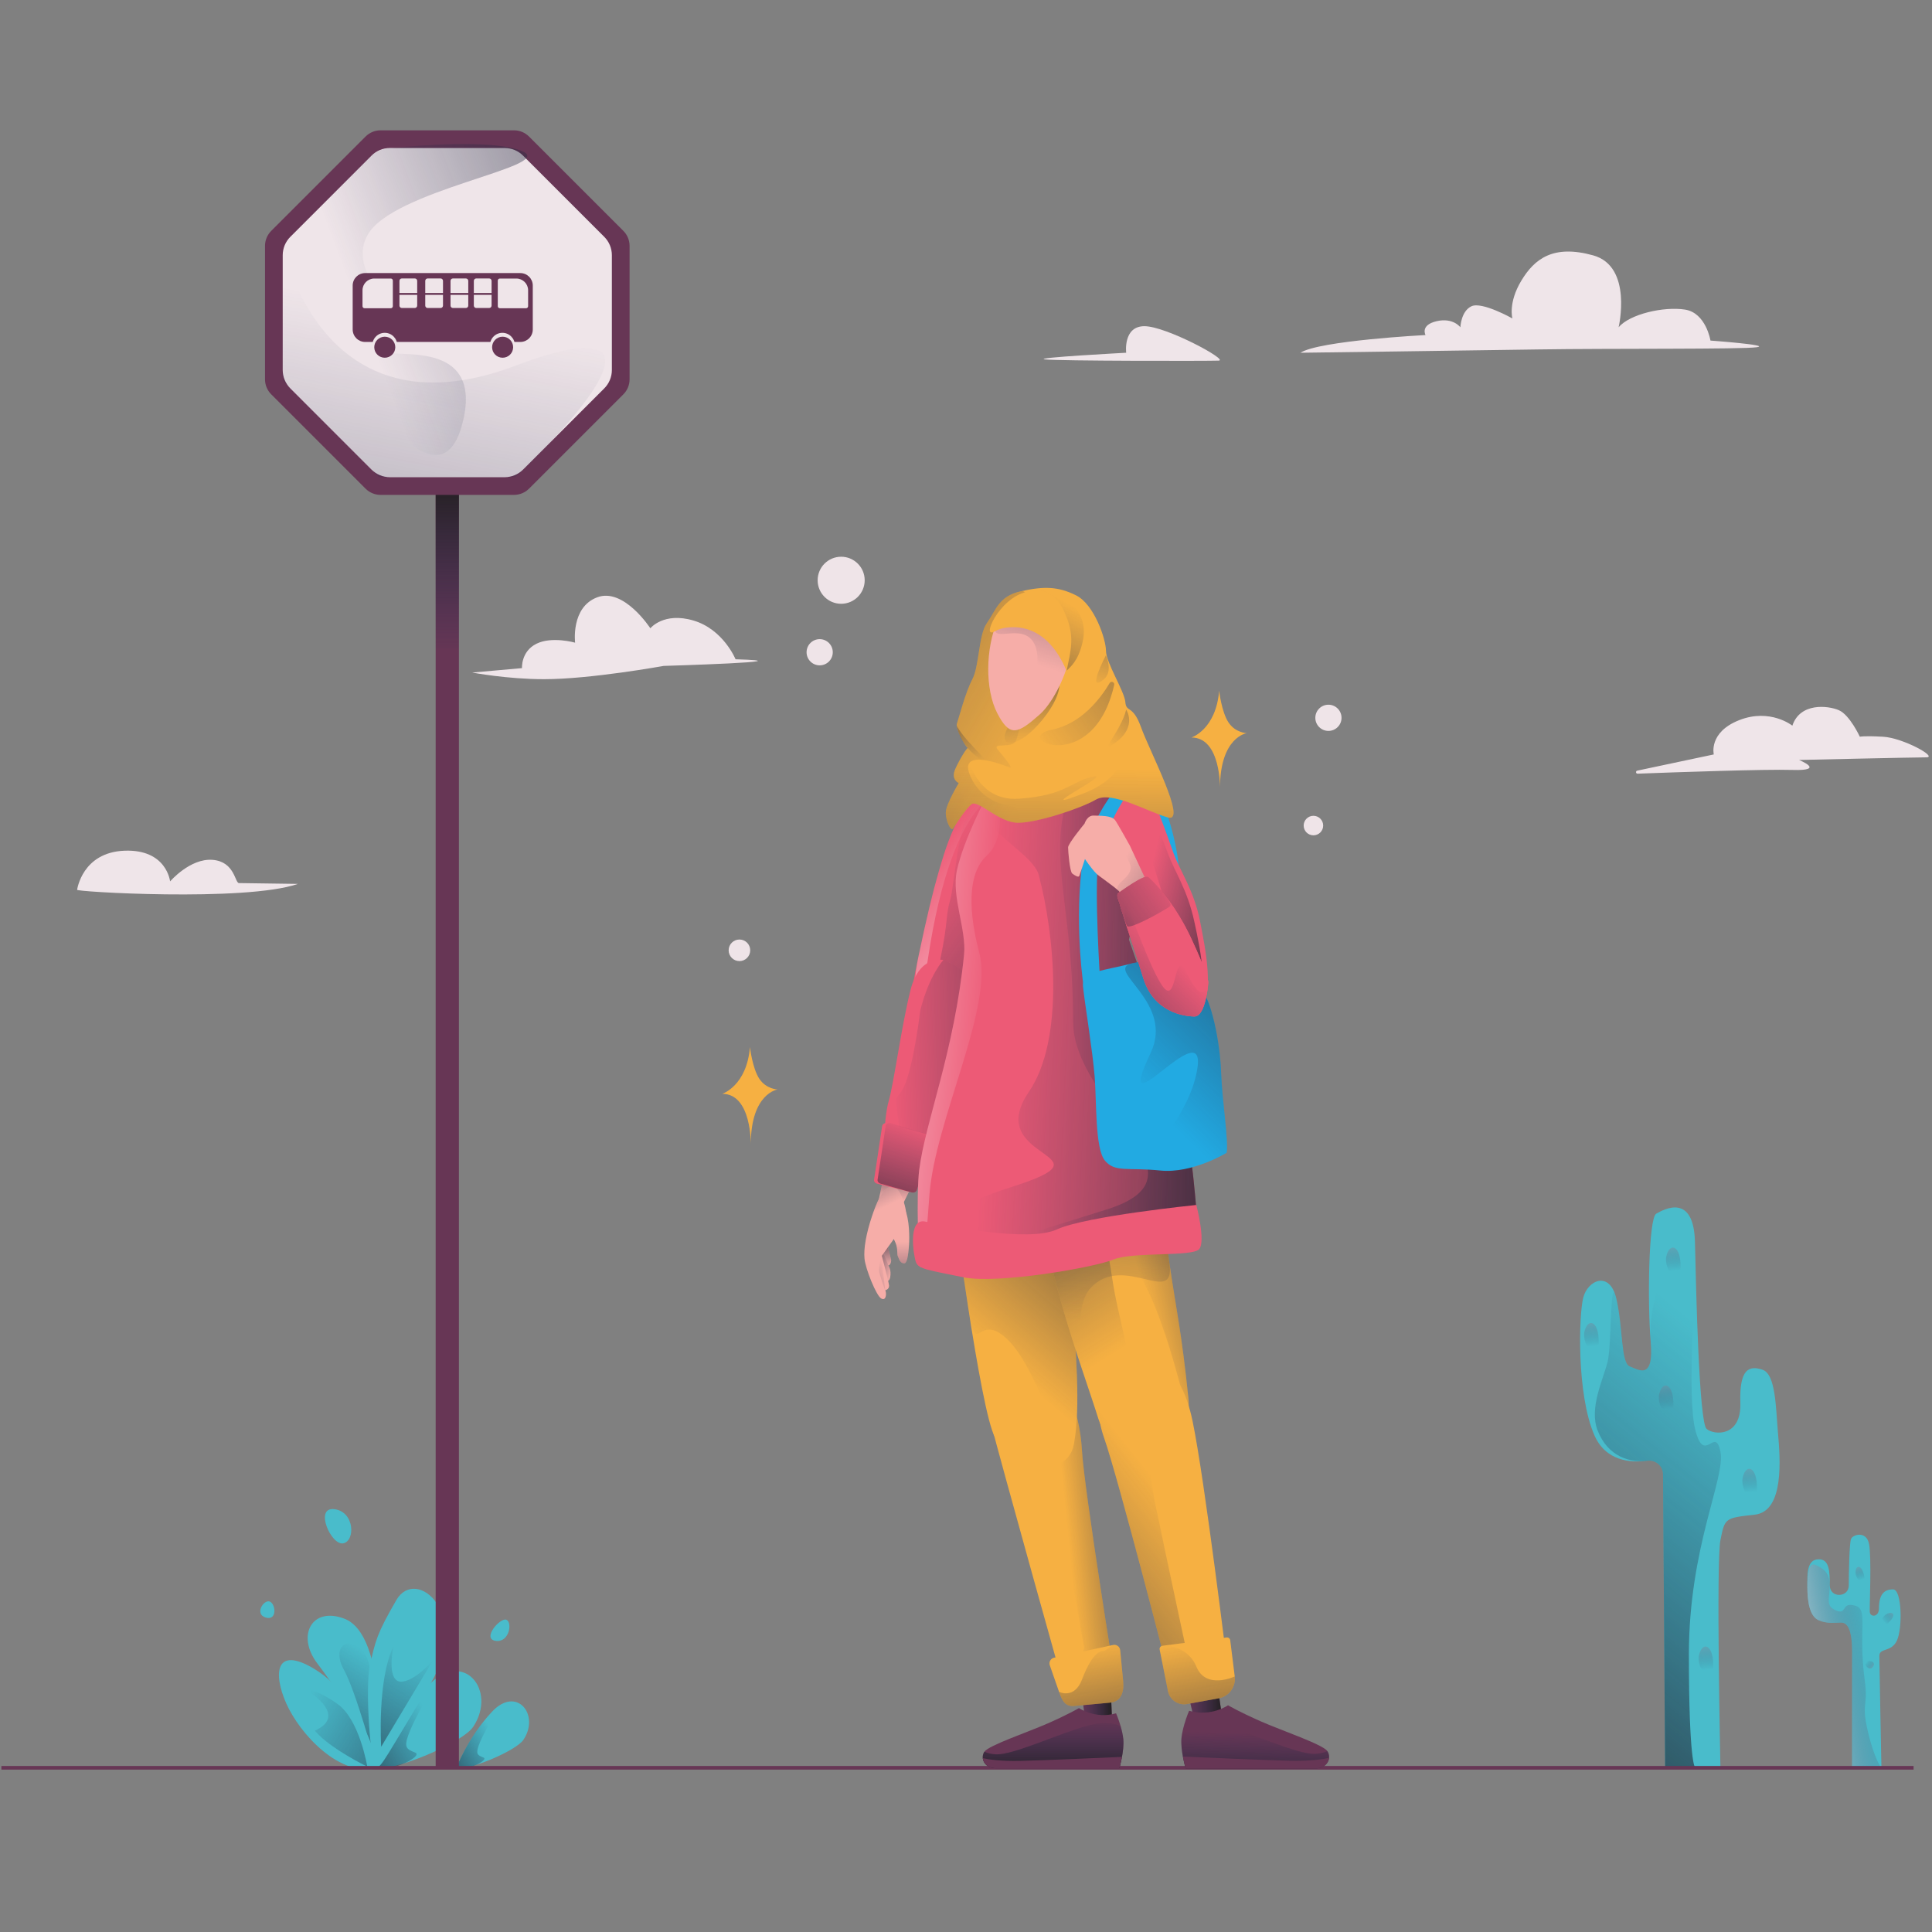 <?xml version="1.0" encoding="iso-8859-1"?>
<!-- Generator: Adobe Illustrator 25.2.1, SVG Export Plug-In . SVG Version: 6.00 Build 0)  -->
<svg version="1.1" xmlns="http://www.w3.org/2000/svg" xmlns:xlink="http://www.w3.org/1999/xlink" x="0px" y="0px"
	 viewBox="0 0 600 600" enable-background="new 0 0 600 600" xml:space="preserve">
<rect x="0" y="0" width="600" height="600" fill="#808080" stroke="none"/>
<g id="Background_x5F_SIMPLE">
	<path fill="#EFE5E9" d="M556.632,225.363c0,0-6.873-5.499-16.496-1.718
		s-7.904,10.653-7.904,10.653l-23.769,5.033c-0.568,0.12-0.472,0.961,0.109,0.939
		c11.966-0.449,39.777-1.428,48.06-1.161c10.654,0.344,2.062-3.093,2.062-3.093
		s35.741-0.816,39.521-0.816s-7.217-6.057-13.403-6.401
		c-6.186-0.344-7.217,0-7.217,0s-3.136-6.787-6.53-8.248
		C567.672,219.091,559.037,218.146,556.632,225.363z"/>
	<path fill="#EFE5E9" d="M531.201,105.768c0,0-1.375-8.592-7.904-9.623
		c-6.53-1.031-17.183,1.375-20.62,5.499c0,0,4.468-18.901-7.904-22.338
		c-12.372-3.437-18.214,1.031-22.338,7.904s-2.749,11.684-2.749,11.684
		s-9.451-5.327-12.715-3.78c-3.265,1.546-3.437,6.53-3.437,6.53
		s-2.234-3.093-7.389-1.89c-5.155,1.203-3.437,4.296-3.437,4.296
		s-32.991,1.718-38.834,5.499c0,0,52.065-0.687,74.059-1.031s63.234,0,67.701-0.687
		C550.102,107.143,531.201,105.768,531.201,105.768z"/>
	<path fill="#EFE5E9" d="M378.486,111.997c3.222-0.129-16.367-10.696-23.068-10.696
		c-6.701,0-5.67,8.248-5.67,8.248s-29.254,1.546-25.259,2.062
		C328.484,112.126,375.264,112.126,378.486,111.997z"/>
	<path fill="#EFE5E9" d="M228.435,204.743c0,0-3.78-9.279-13.059-12.028
		s-13.403,2.406-13.403,2.406s-8.248-12.715-16.496-9.623
		c-8.248,3.093-6.873,14.09-6.873,14.09s-7.217-2.062-12.028,0.344
		c-4.811,2.406-4.468,7.561-4.468,7.561l-15.465,1.375
		c0,0,10.868,2.062,22.338,2.062c14.434,0,37.115-4.124,37.115-4.124
		S252.492,205.43,228.435,204.743z"/>
	<path fill="#EFE5E9" d="M92.517,274.506c0,0-17.011-0.258-18.3-0.258
		s-1.289-6.701-8.248-7.217c-6.959-0.516-13.145,6.701-13.145,6.701
		s-1.031-10.052-14.176-9.537c-13.145,0.515-14.692,12.114-14.692,12.114
		C22.289,276.898,76.179,280.162,92.517,274.506z"/>
</g>
<g id="Layer_x5F_cactus">
	
		<linearGradient id="SVGID_1_" gradientUnits="userSpaceOnUse" x1="578.46" y1="464.472" x2="591.174" y2="452.229" gradientTransform="matrix(0.628 -0.778 0.778 0.628 -177.485 610.16)">
		<stop  offset="0" style="stop-color:#222E51;stop-opacity:0"/>
		<stop  offset="1" style="stop-color:#FFFFFF"/>
	</linearGradient>
	<path fill="url(#SVGID_1_)" d="M544.848,447.134c-1.046,4.298,4.299,10.423,4.399,3.547
		S545.894,442.835,544.848,447.134z"/>
	<g>
		<path fill="#49BCCB" d="M517.111,548.92l-0.649-91.083
			c-0.018-2.595-2.325-4.532-4.897-4.19c-5.117,0.682-12.913,0.177-16.448-7.997
			c-5.499-12.715-4.811-37.115-3.437-42.614c1.375-5.499,8.248-8.592,10.31,0.344
			c2.062,8.935,1.375,19.932,4.124,20.963s7.561,4.468,6.53-7.561
			c-1.031-12.028-0.687-38.49,1.718-39.865
			c2.406-1.375,11.685-6.53,12.028,8.935c0.344,15.465,1.289,55.931,3.608,57.907
			s10.825,2.577,10.482-8.076c-0.344-10.654,2.749-11.684,6.873-10.31
			c4.124,1.375,4.124,11.684,4.811,19.589c0.687,7.904,2.062,24.4-7.217,25.431
			c-9.279,1.031-9.279,1.031-10.654,7.904c-1.375,6.873,0,70.536,0,70.536
			L517.111,548.92z"/>
		
			<linearGradient id="SVGID_2_" gradientUnits="userSpaceOnUse" x1="550.233" y1="430.225" x2="439.287" y2="566.695">
			<stop  offset="0" style="stop-color:#222E51;stop-opacity:0"/>
			<stop  offset="1" style="stop-color:#231F20"/>
		</linearGradient>
		<path fill="url(#SVGID_2_)" d="M517.111,548.92l-0.649-91.083
			c-0.018-2.595-2.325-4.532-4.897-4.19c-5.117,0.682-12.189-1.115-15.417-9.415
			c-2.706-6.959,1.718-15.765,3.093-21.264c1.375-5.499,0.687-28.524,2.749-19.589
			c2.062,8.935,1.375,19.932,4.124,20.963s7.561,4.468,6.53-7.561
			c-1.031-12.028,5.155-26.118,7.561-27.493c2.406-1.375,5.842-18.901,6.186-3.437
			c0.344,15.465-2.663,47.941,0.172,58.508c2.835,10.568,6.057-1.675,7.732,6.444
			c1.675,8.119-9.794,29.512-9.794,63.019s1.89,35.01,1.89,35.01L517.111,548.92
			z"/>
		
			<linearGradient id="SVGID_3_" gradientUnits="userSpaceOnUse" x1="567.166" y1="468.944" x2="579.88" y2="456.701" gradientTransform="matrix(0.628 -0.778 0.778 0.628 -177.485 610.16)">
			<stop  offset="0" style="stop-color:#222E51;stop-opacity:0"/>
			<stop  offset="1" style="stop-color:#FFFFFF"/>
		</linearGradient>
		<path fill="url(#SVGID_3_)" d="M541.24,458.732c-1.046,4.298,4.299,10.423,4.399,3.547
			S542.286,454.434,541.24,458.732z"/>
		
			<linearGradient id="SVGID_4_" gradientUnits="userSpaceOnUse" x1="571.565" y1="402.267" x2="584.279" y2="390.024" gradientTransform="matrix(0.628 -0.778 0.778 0.628 -177.485 610.16)">
			<stop  offset="0" style="stop-color:#222E51;stop-opacity:0"/>
			<stop  offset="1" style="stop-color:#FFFFFF"/>
		</linearGradient>
		<path fill="url(#SVGID_4_)" d="M492.096,413.455c-1.046,4.298,4.299,10.423,4.399,3.547
			S493.142,409.157,492.096,413.455z"/>
		
			<linearGradient id="SVGID_5_" gradientUnits="userSpaceOnUse" x1="571.011" y1="432.513" x2="583.725" y2="420.27" gradientTransform="matrix(0.628 -0.778 0.778 0.628 -177.485 610.16)">
			<stop  offset="0" style="stop-color:#222E51;stop-opacity:0"/>
			<stop  offset="1" style="stop-color:#FFFFFF"/>
		</linearGradient>
		<path fill="url(#SVGID_5_)" d="M515.293,432.872c-1.046,4.298,4.299,10.423,4.399,3.547
			C519.792,429.543,516.339,428.573,515.293,432.872z"/>
		
			<linearGradient id="SVGID_6_" gradientUnits="userSpaceOnUse" x1="605.755" y1="407.362" x2="618.469" y2="395.119" gradientTransform="matrix(0.628 -0.778 0.778 0.628 -177.485 610.16)">
			<stop  offset="0" style="stop-color:#222E51;stop-opacity:0"/>
			<stop  offset="1" style="stop-color:#FFFFFF"/>
		</linearGradient>
		<path fill="url(#SVGID_6_)" d="M517.523,390.038c-1.046,4.298,4.299,10.423,4.399,3.547
			S518.569,385.74,517.523,390.038z"/>
		
			<linearGradient id="SVGID_7_" gradientUnits="userSpaceOnUse" x1="515.675" y1="493.019" x2="528.389" y2="480.776" gradientTransform="matrix(0.628 -0.778 0.778 0.628 -177.485 610.16)">
			<stop  offset="0" style="stop-color:#222E51;stop-opacity:0"/>
			<stop  offset="1" style="stop-color:#FFFFFF"/>
		</linearGradient>
		<path fill="url(#SVGID_7_)" d="M527.661,513.928c-1.046,4.298,4.299,10.423,4.399,3.547
			C532.16,510.599,528.707,509.63,527.661,513.928z"/>
	</g>
	<g>
		<path fill="#49BCCB" d="M575.189,548.92c0,0,0-28.696,0-35.913
			c0-7.217-1.547-9.107-3.437-9.107s-4.145,0.451-6.916-0.709
			c-2.794-1.17-3.544-5.67-3.544-10.374c0-3.967-0.227-8.435,3.415-8.57
			c3.48-0.129,3.544,3.931,3.544,8.055s5.907,3.866,5.907,0.086
			s0.172-13.059,0.687-14.434c0.516-1.375,4.725-2.663,5.585,1.461
			c0.859,4.124,0.129,19.567,0.258,21.221c0.129,1.654,2.835,1.655,2.835-1.117
			c0-4.382,1.611-5.928,4.382-5.928s2.964,12.05,1.224,15.851
			c-1.74,3.802-5.477,2.191-5.477,4.833c0,2.642,0.644,34.817,0.644,34.817
			L575.189,548.92z"/>
		
			<linearGradient id="SVGID_8_" gradientUnits="userSpaceOnUse" x1="585.689" y1="515.155" x2="552.849" y2="521.507">
			<stop  offset="0" style="stop-color:#222E51;stop-opacity:0"/>
			<stop  offset="1" style="stop-color:#FFFFFF"/>
		</linearGradient>
		<path fill="url(#SVGID_8_)" d="M575.189,548.92c0,0,0-28.696,0-35.913
			c0-7.217-1.547-9.107-3.437-9.107s-4.145,0.451-6.916-0.709
			c-2.794-1.17-3.544-5.67-3.544-10.374c0-3.967,0.451-7.732,2.513-6.83
			c2.062,0.902,4.446,2.191,4.446,6.315s-1.482,6.444,1.998,7.861
			c3.48,1.418,1.418-2.706,5.799-1.546c4.382,1.16,0.907,7.277,3.093,23.455
			c1.073,7.941-1.16,6.573,0.902,15.465c2.062,8.892,4.253,11.556,4.253,11.556
			L575.189,548.92z"/>
		
			<linearGradient id="SVGID_9_" gradientUnits="userSpaceOnUse" x1="585.022" y1="503.654" x2="591.981" y2="496.953">
			<stop  offset="0" style="stop-color:#222E51;stop-opacity:0"/>
			<stop  offset="1" style="stop-color:#FFFFFF"/>
		</linearGradient>
		<path fill="url(#SVGID_9_)" d="M586.036,501.194c-2.191,1.031-2.964,5.413,0,3.093
			C589,501.967,588.227,500.163,586.036,501.194z"/>
		
			<linearGradient id="SVGID_10_" gradientUnits="userSpaceOnUse" x1="560.404" y1="517.295" x2="567.363" y2="510.594" gradientTransform="matrix(0.467 -0.884 0.884 0.467 -141.07 744.497)">
			<stop  offset="0" style="stop-color:#222E51;stop-opacity:0"/>
			<stop  offset="1" style="stop-color:#FFFFFF"/>
		</linearGradient>
		<path fill="url(#SVGID_10_)" d="M576.256,488.199c-0.11,2.419,3.404,5.147,2.736,1.443
			C578.323,485.939,576.367,485.78,576.256,488.199z"/>
		
			<linearGradient id="SVGID_11_" gradientUnits="userSpaceOnUse" x1="579.674" y1="516.117" x2="584.587" y2="520.032">
			<stop  offset="0" style="stop-color:#222E51;stop-opacity:0"/>
			<stop  offset="1" style="stop-color:#FFFFFF"/>
		</linearGradient>
		<path fill="url(#SVGID_11_)" d="M581.526,517.818c1.289-1.482-0.387-2.191-1.869-2.062
			C578.175,515.885,580.237,519.3,581.526,517.818z"/>
	</g>
</g>
<g id="Layer_x5F_plants">
	<g id="leaf_5_1_">
		<path fill="#49BCCB" d="M141.704,549.078c0,0,3.555-9.479,11.138-17.537
			s14.93,0.948,9.716,8.768C160.262,543.754,145.258,550.026,141.704,549.078z"/>
		
			<linearGradient id="SVGID_12_" gradientUnits="userSpaceOnUse" x1="153.21" y1="537.847" x2="129.986" y2="552.599">
			<stop  offset="0" style="stop-color:#222E51;stop-opacity:0"/>
			<stop  offset="1" style="stop-color:#231F20"/>
		</linearGradient>
		<path fill="url(#SVGID_12_)" d="M141.704,549.078c0,0,3.555-9.479,11.138-17.537
			c5.109-5.429-2.17,4.959-4.177,10.546c-0.972,2.705-0.296,3.022,1.481,3.732
			S145.258,550.026,141.704,549.078z"/>
	</g>
	<g id="leaf_4_1_">
		<path fill="#49BCCB" d="M117.69,546.084c0,0,2.628-38.29-10.739-43.387
			c-10.138-3.866-14.949,5.284-8.42,13.875
			C108.874,530.182,117.69,546.084,117.69,546.084z"/>
		
			<linearGradient id="SVGID_13_" gradientUnits="userSpaceOnUse" x1="119.505" y1="516.298" x2="89.625" y2="565.532">
			<stop  offset="0" style="stop-color:#222E51;stop-opacity:0"/>
			<stop  offset="1" style="stop-color:#231F20"/>
		</linearGradient>
		<path fill="url(#SVGID_13_)" d="M116.659,547.889c0,0,1.031-29.555-3.866-34.968
			c-4.897-5.413-9.88-1.375-6.014,5.584
			C110.645,525.465,116.659,547.889,116.659,547.889z"/>
	</g>
	<g id="leaf_3_1_">
		<path fill="#49BCCB" d="M116.702,549.006c0,0,5.155-13.746,16.152-25.431
			c10.997-11.685,21.651,1.375,14.09,12.715
			C143.615,541.284,121.857,550.38,116.702,549.006z"/>
		
			<linearGradient id="SVGID_14_" gradientUnits="userSpaceOnUse" x1="133.388" y1="532.718" x2="99.709" y2="554.111">
			<stop  offset="0" style="stop-color:#222E51;stop-opacity:0"/>
			<stop  offset="1" style="stop-color:#231F20"/>
		</linearGradient>
		<path fill="url(#SVGID_14_)" d="M116.702,549.006c0,0,5.155-13.746,16.152-25.431
			c7.409-7.872-3.146,7.191-6.057,15.293c-1.409,3.923-0.43,4.382,2.148,5.413
			C131.523,545.311,121.857,550.38,116.702,549.006z"/>
	</g>
	<g id="leaf_2_1_">
		<path fill="#49BCCB" d="M114.941,516.787c1.718-7.217,1.976-9.236,8.162-19.889
			c6.186-10.654,23.713,4.468,10.31,26.462
			c-13.403,21.994-14.82,25.302-16.539,25.646
			C115.156,549.349,113.223,524.004,114.941,516.787z"/>
		
			<linearGradient id="SVGID_15_" gradientUnits="userSpaceOnUse" x1="129.861" y1="511.858" x2="104.342" y2="570.502" gradientTransform="matrix(0.991 0.135 -0.135 0.991 69.507 -12.593)">
			<stop  offset="0" style="stop-color:#222E51;stop-opacity:0"/>
			<stop  offset="1" style="stop-color:#231F20"/>
		</linearGradient>
		<path fill="url(#SVGID_15_)" d="M118.378,542.476c0,0-1.287-20.605,3.78-31.101
			c0,0-2.514,11.815,3.093,10.825c4.382-0.773,9.279-6.701,9.279-6.701
			L118.378,542.476z"/>
	</g>
	<g id="leaf_1_1_">
		<path fill="#49BCCB" d="M117.776,549.134c0,0-5.069-21.694-20.104-30.801
			c-12.227-7.406-12.887,1.418-8.763,10.696
			C93.033,538.309,105.404,552.227,117.776,549.134z"/>
		
			<linearGradient id="SVGID_16_" gradientUnits="userSpaceOnUse" x1="93.608" y1="530.75" x2="155.209" y2="562.969" gradientTransform="matrix(0.998 0.068 -0.068 0.998 36.343 -6.465)">
			<stop  offset="0" style="stop-color:#222E51;stop-opacity:0"/>
			<stop  offset="1" style="stop-color:#231F20"/>
		</linearGradient>
		<path fill="url(#SVGID_16_)" d="M114.06,548.657c0,0-2.363-14.628-9.265-19.49
			c-6.903-4.862-10.023-4.557-10.023-4.557s13.928,7.923,3,12.863
			C101.416,541.826,109.314,546.268,114.06,548.657z"/>
	</g>
	<path fill="#49BCCB" d="M106.607,479.294c-3.789,0.758-9.093-11.366-2.778-10.608
		C110.143,469.443,110.395,478.536,106.607,479.294z"/>
	<path fill="#49BCCB" d="M83.754,497.37c-1.89-0.687-4.811,3.952-1.203,4.983
		S85.644,498.058,83.754,497.37z"/>
	<path fill="#49BCCB" d="M157.297,503.041c-1.89-0.859-7.732,5.842-3.437,6.53
		C158.156,510.258,159.187,503.9,157.297,503.041z"/>
</g>
<g id="LAYER_x5F_GROUND">
	<g>
		<rect x="0.43" y="548.44" fill="#673655" width="593.847" height="1.131"/>
	</g>
</g>
<g id="Layer_x5F_sparkles">
	<path id="sparkle_2_1_" fill="#F6B042" d="M378.615,214.519c0,0,0.757,6.649,2.93,9.875
		s5.662,3.292,5.662,3.292s-8.327,1.154-8.327,17.086
		c0,0,0.295-15.732-8.857-15.732C370.024,229.039,377.628,226.566,378.615,214.519z"/>
	<path id="sparkle_1_1_" fill="#F6B042" d="M232.903,325.177c0,0,0.757,6.649,2.93,9.875
		c2.173,3.226,5.662,3.292,5.662,3.292s-8.327,1.154-8.327,17.086
		c0,0,0.295-15.732-8.857-15.732C224.311,339.698,231.915,337.225,232.903,325.177z"/>
</g>
<g id="Layer_x5F_BUBBLES">
	<circle id="XMLID_32_" fill="#EFE4E8" cx="412.556" cy="222.923" r="4.068"/>
	<circle id="XMLID_31_" fill="#EFE4E8" cx="254.558" cy="202.561" r="4.068"/>
	<circle id="XMLID_30_" fill="#EFE4E8" cx="261.232" cy="180.204" r="7.306"/>
	<circle id="XMLID_29_" fill="#EFE4E8" cx="407.896" cy="256.386" r="3.03"/>
	<circle fill="#EFE4E8" cx="229.638" cy="295.126" r="3.351"/>
</g>
<g id="Layer_x5F_BUS_STOP">
	<g>
		<rect x="135.303" y="150.273" fill="#673655" width="7.217" height="398.991"/>
		
			<linearGradient id="SVGID_17_" gradientUnits="userSpaceOnUse" x1="138.911" y1="203.11" x2="138.911" y2="149.113">
			<stop  offset="0" style="stop-color:#222E51;stop-opacity:0"/>
			<stop  offset="1" style="stop-color:#231F20"/>
		</linearGradient>
		<rect x="135.303" y="150.273" fill="url(#SVGID_17_)" width="7.217" height="51.034"/>
		<g>
			<path fill="#673655" d="M159.639,40.473H118.184c-1.742,0-3.413,0.692-4.645,1.924
				L84.227,71.709c-1.232,1.232-1.924,2.903-1.924,4.645v41.454
				c0,1.742,0.692,3.413,1.924,4.645l29.313,29.313
				c1.232,1.232,2.903,1.924,4.645,1.924h41.454c1.742,0,3.413-0.692,4.645-1.924
				l29.313-29.313c1.232-1.232,1.924-2.903,1.924-4.645V76.354
				c0-1.742-0.692-3.413-1.924-4.645l-29.313-29.313
				C163.052,41.165,161.381,40.473,159.639,40.473z"/>
			<path fill="#EFE5E9" d="M156.74,45.971h-35.657c-2.14,0-4.192,0.85-5.705,2.363
				l-25.214,25.214c-1.513,1.513-2.363,3.565-2.363,5.705v35.657
				c0,2.14,0.85,4.192,2.363,5.705l25.214,25.214
				c1.513,1.513,3.565,2.363,5.705,2.363h35.657c2.14,0,4.192-0.85,5.705-2.363
				l25.214-25.214c1.513-1.513,2.363-3.565,2.363-5.705V79.253
				c0-2.14-0.85-4.192-2.363-5.705l-25.214-25.214
				C160.932,46.821,158.88,45.971,156.74,45.971z"/>
			
				<linearGradient id="SVGID_18_" gradientUnits="userSpaceOnUse" x1="112.618" y1="99.494" x2="269.889" y2="40.225">
				<stop  offset="0" style="stop-color:#222E51;stop-opacity:0"/>
				<stop  offset="1" style="stop-color:#231F20"/>
			</linearGradient>
			<path fill="url(#SVGID_18_)" d="M162.624,47.174c-9.279-4.639-41.103-1.203-41.103-1.203
				c-2.421,0-4.742,0.962-6.454,2.673L90.474,73.238
				c-1.712,1.712-2.673,4.033-2.673,6.454c0,0,45.514,90.68,55.75,52.023
				c8.21-31.005-31.287-17.47-22.682-24.228
				c9.947-7.812-14.434-20.62-6.701-34.538S171.903,51.814,162.624,47.174z"/>
			
				<linearGradient id="SVGID_19_" gradientUnits="userSpaceOnUse" x1="137.145" y1="98.178" x2="87.524" y2="363.169">
				<stop  offset="0" style="stop-color:#222E51;stop-opacity:0"/>
				<stop  offset="1" style="stop-color:#231F20"/>
			</linearGradient>
			<path fill="url(#SVGID_19_)" d="M87.801,75.911v42.341l29.94,29.94h42.341
				c0,0,62.855-58.232-0.293-34.519C99.116,136.456,87.801,75.911,87.801,75.911z"/>
		</g>
		<g>
			<path fill="#673655" d="M161.586,106.198H113.402c-2.139,0-3.873-1.734-3.873-3.873v-13.646
				c0-2.139,1.734-3.873,3.873-3.873h48.184c2.139,0,3.873,1.734,3.873,3.873v13.646
				C165.459,104.464,163.725,106.198,161.586,106.198z"/>
			<circle fill="#EFE5E9" cx="119.495" cy="107.229" r="3.866"/>
			<circle fill="#EFE5E9" cx="156.03" cy="107.229" r="3.866"/>
			<circle fill="#673655" cx="119.495" cy="107.83" r="3.265"/>
			<circle fill="#673655" cx="156.095" cy="107.83" r="3.265"/>
			<path fill="#EFE5E9" d="M121.363,95.726h-8.149c-0.351,0-0.636-0.285-0.636-0.636v-4.939
				c0-2.013,1.632-3.646,3.646-3.646h5.139c0.351,0,0.636,0.285,0.636,0.636v7.948
				C121.999,95.441,121.714,95.726,121.363,95.726z"/>
			<path fill="#EFE5E9" d="M155.227,95.726h8.149c0.351,0,0.636-0.285,0.636-0.636v-4.939
				c0-2.013-1.632-3.646-3.646-3.646h-5.139c-0.351,0-0.636,0.285-0.636,0.636
				v7.948C154.591,95.441,154.876,95.726,155.227,95.726z"/>
			<path fill="#EFE5E9" d="M128.823,95.651h-4.029c-0.409,0-0.741-0.332-0.741-0.741v-7.689
				c0-0.409,0.332-0.741,0.741-0.741h4.029c0.409,0,0.741,0.332,0.741,0.741v7.689
				C129.563,95.319,129.232,95.651,128.823,95.651z"/>
			<path fill="#EFE5E9" d="M136.837,95.651h-4.029c-0.409,0-0.741-0.332-0.741-0.741v-7.689
				c0-0.409,0.332-0.741,0.741-0.741h4.029c0.409,0,0.74,0.332,0.74,0.741v7.689
				C137.577,95.319,137.246,95.651,136.837,95.651z"/>
			<path fill="#EFE5E9" d="M144.684,95.651h-4.029c-0.409,0-0.741-0.332-0.741-0.741v-7.689
				c0-0.409,0.332-0.741,0.741-0.741h4.029c0.409,0,0.741,0.332,0.741,0.741v7.689
				C145.424,95.319,145.093,95.651,144.684,95.651z"/>
			<path fill="#EFE5E9" d="M151.925,95.651h-4.029c-0.409,0-0.741-0.332-0.741-0.741v-7.689
				c0-0.409,0.332-0.741,0.741-0.741h4.029c0.409,0,0.741,0.332,0.741,0.741v7.689
				C152.665,95.319,152.334,95.651,151.925,95.651z"/>
			<rect x="122.996" y="90.991" fill="#673655" width="30.736" height="0.58"/>
		</g>
	</g>
</g>
<g id="Layer_x5F_CHARACTER1">
	<g id="Right_shoe_1_">
		<polygon id="XMLID_28_" fill="#673655" points="344.961,524.524 345.33,534.081 337.219,535.636 
			335.869,525.413 		"/>
		
			<linearGradient id="XMLID_10_" gradientUnits="userSpaceOnUse" x1="335.869" y1="530.08" x2="345.33" y2="530.08">
			<stop  offset="0" style="stop-color:#222E51;stop-opacity:0"/>
			<stop  offset="1" style="stop-color:#231F20"/>
		</linearGradient>
		<polygon id="XMLID_27_" fill="url(#XMLID_10_)" points="344.961,524.524 345.33,534.081 
			337.219,535.636 335.869,525.413 		"/>
		<g id="XMLID_7_">
			<path id="XMLID_22_" fill="#673655" d="M309.207,549.13c3.513,0,38.411,0,38.411,0
				s1.576-5.3,1.242-8.977c-0.134-1.35-0.467-2.786-0.841-4.065
				c-0.641-2.241-1.416-4.007-1.416-4.007c-6.504,1.882-11.513-1.623-11.513-1.623
				s-3.339,1.968-9.683,4.754c-6.331,2.786-18.311,6.808-19.686,8.791
				c-0.013,0-0.013,0.014-0.013,0.014C304.372,545.985,305.708,549.13,309.207,549.13
				z"/>
			
				<linearGradient id="XMLID_11_" gradientUnits="userSpaceOnUse" x1="327.054" y1="533.541" x2="327.054" y2="551.747">
				<stop  offset="0" style="stop-color:#222E51;stop-opacity:0"/>
				<stop  offset="1" style="stop-color:#231F20"/>
			</linearGradient>
			<path id="XMLID_14_" fill="url(#XMLID_11_)" d="M305.214,546.013
				c0.174,1.594,1.563,3.117,3.993,3.117c3.513,0,38.411,0,38.411,0
				s0.454-1.523,0.815-3.519c0.321-1.709,0.588-3.749,0.427-5.458
				c-0.134-1.35-0.467-2.786-0.841-4.065c-1.576-0.819-4.755-1.638-10.364-0.129
				c-8.908,2.399-22.932,9.107-28.381,8.862c-1.482-0.072-2.644-0.388-3.553-0.819
				c-0.013,0-0.013,0.014-0.013,0.014C305.307,544.62,305.147,545.324,305.214,546.013
				z"/>
			<path id="XMLID_8_" fill="#673655" d="M305.214,546.013c0.174,1.594,1.563,3.117,3.993,3.117
				c3.513,0,38.411,0,38.411,0s0.454-1.523,0.815-3.519
				c-5.543,0.259-23.292,1.049-31.599,1.25
				C310.984,546.99,307.271,546.473,305.214,546.013z"/>
		</g>
	</g>
	<g id="Right_leg_1_">
		<path fill="#F6B042" d="M331.877,529.331c0,0-21.307-75.949-24.4-88.321
			s12.372-20.061,17.527-17.656c5.155,2.406,10.31,14.563,10.997,26.934
			c0.687,12.372,10.997,75.949,10.997,75.949L331.877,529.331z"/>
		
			<linearGradient id="SVGID_20_" gradientUnits="userSpaceOnUse" x1="331.587" y1="475.996" x2="367.929" y2="472.388">
			<stop  offset="0" style="stop-color:#222E51;stop-opacity:0"/>
			<stop  offset="1" style="stop-color:#231F20"/>
		</linearGradient>
		<path fill="url(#SVGID_20_)" d="M331.877,529.331l4.811-17.699c0,0-16.839-90.684-11.684-88.278
			c5.155,2.406,10.31,14.563,10.997,26.934
			c0.687,12.372,10.997,75.949,10.997,75.949L331.877,529.331z"/>
		<path fill="#F6B042" d="M344.722,528.773l-11.083,1.031
			c-2.861,0.26-3.8-1.688-4.746-4.401l-2.868-8.223
			c-0.359-1.03,0.265-2.142,1.331-2.371l18.337-3.95
			c1.061-0.229,2.084,0.52,2.188,1.6l0.921,9.576
			C349.134,525.49,348.178,528.458,344.722,528.773z"/>
		
			<linearGradient id="SVGID_21_" gradientUnits="userSpaceOnUse" x1="336.871" y1="510.903" x2="346.923" y2="563.999">
			<stop  offset="0" style="stop-color:#222E51;stop-opacity:0"/>
			<stop  offset="0.124" style="stop-color:#222C4B;stop-opacity:0.124"/>
			<stop  offset="1" style="stop-color:#231F20"/>
		</linearGradient>
		<path fill="url(#SVGID_21_)" d="M344.722,528.773l-11.083,1.031
			c-2.861,0.26-3.8-1.688-4.746-4.401c0,0,4.723,2.445,7.125-3.8
			c3.58-9.308,5.962-8.709,7.028-8.939l2.646-1.805
			c1.061-0.229,2.084,0.52,2.188,1.6l0.921,9.576
			C349.134,525.49,348.178,528.458,344.722,528.773z"/>
	</g>
	<g id="Right_thigh_1_">
		<path fill="#F6B042" d="M295.793,371.762c0,0,8.592,66.413,13.231,74.66
			s22.295,13.918,24.486,2.062s0.516-28.481-0.601-48.714
			c-1.167-21.148-0.318-34.28-5.842-36.772
			C321.306,360.402,299.401,350.627,295.793,371.762z"/>
		
			<linearGradient id="SVGID_22_" gradientUnits="userSpaceOnUse" x1="305.878" y1="418.948" x2="362.635" y2="351.744">
			<stop  offset="0" style="stop-color:#222E51;stop-opacity:0"/>
			<stop  offset="1" style="stop-color:#231F20"/>
		</linearGradient>
		<path fill="url(#SVGID_22_)" d="M295.793,371.762c0,0,2.148,16.603,4.876,34.237
			s2.685-0.215,12.995,10.782s17.656,43.559,19.846,31.703
			s0.516-28.481-0.601-48.714c-1.167-21.148-0.318-34.28-5.842-36.772
			C321.306,360.402,299.401,350.627,295.793,371.762z"/>
	</g>
	<path id="bag_strap_1_" fill="#22AAE2" d="M358.253,242.546c0,0,6.444,12.114,7.99,27.579
		s3.866,41.755,3.866,41.755l-6.444-3.608l-8.226-64.283L358.253,242.546z"/>
	<g id="Right_hand_1_">
		<polygon fill="#F6ADA8" points="272.569,374.159 275.369,361.07 286.575,361.347 
			280.187,374.365 		"/>
		
			<linearGradient id="SVGID_23_" gradientUnits="userSpaceOnUse" x1="279.367" y1="372.767" x2="279.947" y2="358.591">
			<stop  offset="0" style="stop-color:#222E51;stop-opacity:0"/>
			<stop  offset="1" style="stop-color:#231F20"/>
		</linearGradient>
		<polygon fill="url(#SVGID_23_)" points="272.569,374.159 275.369,361.07 286.575,361.347 
			280.187,374.365 		"/>
		<g>
			<path fill="#F6ADA8" d="M272.727,380.537c1.249-0.582,3.79,9.588,4.007,10.631
				c0.217,1.043-0.797,3.14-2.236,0.65
				C271.102,385.945,271.478,381.119,272.727,380.537z"/>
			
				<linearGradient id="SVGID_24_" gradientUnits="userSpaceOnUse" x1="276.789" y1="393.68" x2="275.107" y2="381.512" gradientTransform="matrix(0.998 -0.069 0.069 0.998 -27.757 19.94)">
				<stop  offset="0" style="stop-color:#222E51;stop-opacity:0"/>
				<stop  offset="1" style="stop-color:#231F20"/>
			</linearGradient>
			<path fill="url(#SVGID_24_)" d="M272.727,380.537c1.249-0.582,3.79,9.588,4.007,10.631
				c0.217,1.043-0.797,3.14-2.236,0.65
				C271.102,385.945,271.478,381.119,272.727,380.537z"/>
			<path fill="#F6ADA8" d="M274.644,389.627c0,0,1.225,3.386,1.688,4.346
				s0.368,5.329-1.657,3.288C272.65,395.218,266.891,386.493,274.644,389.627z"/>
			
				<linearGradient id="SVGID_25_" gradientUnits="userSpaceOnUse" x1="278.418" y1="394.545" x2="268.624" y2="390.637" gradientTransform="matrix(0.998 -0.069 0.069 0.998 -27.757 19.94)">
				<stop  offset="0" style="stop-color:#222E51;stop-opacity:0"/>
				<stop  offset="1" style="stop-color:#231F20"/>
			</linearGradient>
			<path fill="url(#SVGID_25_)" d="M274.644,389.627c0,0,1.225,3.386,1.688,4.346
				s0.368,5.329-1.657,3.288C272.65,395.218,266.891,386.493,274.644,389.627z"/>
			<path fill="#F6ADA8" d="M277.967,368.82c-2.014-0.803-4.128-0.139-7.111,8.72
				c-1.877,5.575-2.685,10.253-2.369,13.404s3.673,11.547,5.215,12.333
				c1.542,0.786,1.582-1.498,1.33-2.273c-0.252-0.776-0.119-0.289-0.119-0.289
				s1.269-0.286,1.188-1.47s-2.25-9.241-2.25-9.241s7.167-9.916,7.415-10.628
				C282.189,376.734,279.981,369.623,277.967,368.82z"/>
			
				<linearGradient id="SVGID_26_" gradientUnits="userSpaceOnUse" x1="276.139" y1="375.554" x2="270.706" y2="351.99" gradientTransform="matrix(0.977 -0.211 0.211 0.977 -77.886 67.881)">
				<stop  offset="0" style="stop-color:#222E51;stop-opacity:0"/>
				<stop  offset="1" style="stop-color:#231F20"/>
			</linearGradient>
			<path fill="url(#SVGID_26_)" d="M277.967,368.82c-2.014-0.803-4.128-0.139-7.111,8.72
				c-1.877,5.575-2.685,10.253-2.369,13.404s3.673,11.547,5.215,12.333
				c1.542,0.786,1.582-1.498,1.33-2.273c-0.252-0.776-0.119-0.289-0.119-0.289
				s1.269-0.286,1.188-1.47s-2.948-6.958-2.25-9.241s7.167-9.916,7.415-10.628
				C282.189,376.734,279.981,369.623,277.967,368.82z"/>
			
				<linearGradient id="SVGID_27_" gradientUnits="userSpaceOnUse" x1="276.239" y1="394.407" x2="256.393" y2="397.114" gradientTransform="matrix(0.977 -0.211 0.211 0.977 -77.886 67.881)">
				<stop  offset="0" style="stop-color:#222E51;stop-opacity:0"/>
				<stop  offset="1" style="stop-color:#231F20"/>
			</linearGradient>
			<path fill="url(#SVGID_27_)" d="M274.914,400.715c0,0-1.867-4.792-1.915-6.232
				c-0.048-1.44,0.853-4.479,0.853-4.479l0.468,5.709L274.914,400.715z"/>
			<g>
				<path fill="#F6ADA8" d="M276.545,382.066c0.043,1.096,1.392,3.135,1.796,4.567
					c0.551,1.951,0.12,2.726,0.526,3.601c0.406,0.875,0.64,2.094,1.977,2.115
					c1.337,0.021,1.509-6.891,1.509-6.891s0.309-7.034-1.553-10.302
					S276.443,379.478,276.545,382.066z"/>
				
					<linearGradient id="SVGID_28_" gradientUnits="userSpaceOnUse" x1="281.273" y1="385.374" x2="276.927" y2="409.963" gradientTransform="matrix(0.983 -0.183 0.183 0.983 -67.473 58.367)">
					<stop  offset="0" style="stop-color:#222E51;stop-opacity:0"/>
					<stop  offset="1" style="stop-color:#231F20"/>
				</linearGradient>
				<path fill="url(#SVGID_28_)" d="M276.545,382.066c0.043,1.096,1.392,3.135,1.796,4.567
					c0.551,1.951,0.12,2.726,0.526,3.601c0.406,0.875,0.64,2.094,1.977,2.115
					c1.337,0.021,1.509-6.891,1.509-6.891s0.309-7.034-1.553-10.302
					S276.443,379.478,276.545,382.066z"/>
			</g>
		</g>
	</g>
	<g id="Right_arm_1_">
		<path fill="#ED5A76" d="M313.148,262.306c0,0-0.515-14.434-7.904-14.606
			c-7.389-0.172-12.372,18.386-13.918,23.713s-3.565,13.532-6.143,25.903
			c-2.577,12.372-3.737,17.527,4.768,19.202c8.506,1.675,10.654-3.05,12.887-13.016
			C305.072,293.536,313.148,262.306,313.148,262.306z"/>
		
			<linearGradient id="SVGID_29_" gradientUnits="userSpaceOnUse" x1="285.382" y1="272.957" x2="364.403" y2="331.888">
			<stop  offset="0" style="stop-color:#222E51;stop-opacity:0"/>
			<stop  offset="1" style="stop-color:#231F20"/>
		</linearGradient>
		<path fill="url(#SVGID_29_)" d="M313.148,262.306c0,0-0.515-14.434-7.904-14.606
			c-7.389-0.172-8.592,26.376-10.138,31.703s-0.516,6.186-3.093,18.558
			c-2.577,12.372-10.568,16.882-2.062,18.558
			c8.506,1.675,10.654-3.05,12.887-13.016
			C305.072,293.536,313.148,262.306,313.148,262.306z"/>
		
			<linearGradient id="SVGID_30_" gradientUnits="userSpaceOnUse" x1="285.7" y1="270.568" x2="335.642" y2="307.813">
			<stop  offset="0" style="stop-color:#FFFFFF;stop-opacity:0"/>
			<stop  offset="1" style="stop-color:#FFFFFF"/>
		</linearGradient>
		<path fill="url(#SVGID_30_)" d="M288.146,297.961c7.99-53.611,24.486-50.089,17.097-50.26
			c-7.389-0.172-12.372,18.386-13.918,23.713s-3.565,13.532-6.143,25.903
			C282.605,309.688,285.623,314.89,288.146,297.961z"/>
	</g>
	<g id="Right_forearm_1_">
		<path fill="#ED5A76" d="M292.983,298.141c0,0-7.408-1.732-10.192,9.224
			c-2.784,10.956-5.231,29.301-6.81,34.624s-1.903,19.584-1.353,23.674
			l10.44,0.934c0,0,14.689-53.034,16.376-59.057
			C303.131,301.518,292.983,298.141,292.983,298.141z"/>
		
			<linearGradient id="SVGID_31_" gradientUnits="userSpaceOnUse" x1="276.516" y1="332.805" x2="355.326" y2="330.063">
			<stop  offset="0" style="stop-color:#222E51;stop-opacity:0"/>
			<stop  offset="1" style="stop-color:#231F20"/>
		</linearGradient>
		<path fill="url(#SVGID_31_)" d="M292.983,298.141c0,0-4.372,4.586-7.157,15.542
			c-4.955,37.505-9.021,19.589-6.959,33.249
			c2.062,13.661-4.789,14.641-4.239,18.731l10.44,0.934
			c0,0,14.689-53.034,16.376-59.057C303.131,301.518,292.983,298.141,292.983,298.141z"/>
		<g>
			<path fill="#ED5A76" d="M271.439,366.418l2.506-16.622
				c0.056-0.718,0.85-1.194,1.628-0.976l13.785,3.859
				c0.745,0.209,1.113,0.956,0.774,1.573l-5.482,15.5
				c-0.265,0.483-0.883,0.724-1.471,0.576l-10.809-2.737
				C271.787,367.443,271.397,366.952,271.439,366.418z"/>
			
				<linearGradient id="SVGID_32_" gradientUnits="userSpaceOnUse" x1="277.11" y1="348.96" x2="269.306" y2="390.842" gradientTransform="matrix(1.118 0.151 -0.155 0.989 28.189 -38.07)">
				<stop  offset="0" style="stop-color:#222E51;stop-opacity:0"/>
				<stop  offset="1" style="stop-color:#231F20"/>
			</linearGradient>
			<path fill="url(#SVGID_32_)" d="M272.536,366.418l2.506-16.622
				c0.056-0.718,0.85-1.194,1.628-0.976l12.689,3.859
				c0.745,0.209,1.113,0.956,0.774,1.573l-5.482,15.5
				c-0.265,0.483-0.883,0.724-1.471,0.576l-9.713-2.737
				C272.884,367.443,272.494,366.952,272.536,366.418z"/>
		</g>
	</g>
	<g id="Left_shoe_1_">
		<polygon id="XMLID_6_" fill="#673655" points="368.549,524.297 370.891,534.063 379.532,533.33 
			377.993,522.613 		"/>
		
			<linearGradient id="XMLID_12_" gradientUnits="userSpaceOnUse" x1="368.549" y1="528.338" x2="379.532" y2="528.338">
			<stop  offset="0" style="stop-color:#222E51;stop-opacity:0"/>
			<stop  offset="1" style="stop-color:#231F20"/>
		</linearGradient>
		<polygon id="XMLID_5_" fill="url(#XMLID_12_)" points="368.549,524.297 370.891,534.063 379.532,533.33 
			377.993,522.613 		"/>
		<g id="XMLID_1_">
			<path id="XMLID_4_" fill="#673655" d="M408.558,549.197c-3.688,0-40.332,0-40.332,0
				s-1.655-5.565-1.304-9.426c0.14-1.418,0.491-2.926,0.883-4.268
				c0.673-2.353,1.487-4.208,1.487-4.208c6.83,1.976,12.088-1.704,12.088-1.704
				s3.506,2.066,10.167,4.992c6.647,2.926,19.227,7.149,20.671,9.23
				c0.014,0,0.014,0.015,0.014,0.015C413.634,545.894,412.232,549.197,408.558,549.197z
				"/>
			
				<linearGradient id="XMLID_13_" gradientUnits="userSpaceOnUse" x1="328.653" y1="538.158" x2="329.059" y2="556.832" gradientTransform="matrix(-1 0 0 1 718.56 0)">
				<stop  offset="0" style="stop-color:#222E51;stop-opacity:0"/>
				<stop  offset="1" style="stop-color:#231F20"/>
			</linearGradient>
			<path id="XMLID_3_" fill="url(#XMLID_13_)" d="M412.729,545.924
				c-0.182,1.674-1.641,3.273-4.193,3.273c-3.688,0-40.332,0-40.332,0
				s-0.477-1.599-0.855-3.695c-0.337-1.795-0.617-3.936-0.449-5.731
				c0.14-1.418,0.491-2.926,0.883-4.268c1.655-0.86,4.992-1.719,10.882-0.136
				c9.354,2.519,24.079,9.562,29.8,9.306c1.557-0.075,2.777-0.407,3.73-0.86
				c0.014,0,0.014,0.015,0.014,0.015C412.631,544.461,412.799,545.2,412.729,545.924
				z"/>
			<path id="XMLID_2_" fill="#673655" d="M412.751,545.924c-0.182,1.674-1.641,3.273-4.193,3.273
				c-3.688,0-40.332,0-40.332,0s-0.477-1.599-0.855-3.695
				c5.82,0.271,24.457,1.101,33.18,1.312
				C406.693,546.95,410.591,546.407,412.751,545.924z"/>
		</g>
	</g>
	<g id="Left_thigh_1_">
		<path fill="#F6B042" d="M369.079,434.309c2.062,20.276-23.154,21.78-27.965,6.315
			c-4.811-15.465-20.233-55.974-16.453-71.439
			c3.78-15.465,21.994-18.901,29.899-12.372
			c7.904,6.53,7.048,24.85,8.592,35.397
			C365.212,406.3,367.017,414.033,369.079,434.309z"/>
		
			<linearGradient id="SVGID_33_" gradientUnits="userSpaceOnUse" x1="354.056" y1="397.35" x2="396.781" y2="386.929">
			<stop  offset="0" style="stop-color:#222E51;stop-opacity:0"/>
			<stop  offset="1" style="stop-color:#231F20"/>
		</linearGradient>
		<path fill="url(#SVGID_33_)" d="M369.079,434.309c2.062,20.276-3.608-17.011-13.918-36.084
			s-34.28-13.575-30.5-29.039c3.78-15.465,21.994-18.901,29.899-12.372
			c7.904,6.53,7.048,24.85,8.592,35.397
			C365.212,406.3,367.017,414.033,369.079,434.309z"/>
		
			<linearGradient id="SVGID_34_" gradientUnits="userSpaceOnUse" x1="347.959" y1="419.068" x2="294.348" y2="332.465">
			<stop  offset="0" style="stop-color:#222E51;stop-opacity:0"/>
			<stop  offset="1" style="stop-color:#231F20"/>
		</linearGradient>
		<path fill="url(#SVGID_34_)" d="M352.841,437.745c2.062,20.276-6.916,18.343-11.727,2.878
			c-4.811-15.465-20.233-55.974-16.453-71.439
			c3.78-15.465-1.375-17.011,6.53-10.482
			c7.904,6.53,12.547,26.912,14.09,37.459
			C347.342,410.252,350.779,417.469,352.841,437.745z"/>
		
			<linearGradient id="SVGID_35_" gradientUnits="userSpaceOnUse" x1="341.552" y1="410.516" x2="349.918" y2="307.883">
			<stop  offset="0" style="stop-color:#222E51;stop-opacity:0"/>
			<stop  offset="1" style="stop-color:#231F20"/>
		</linearGradient>
		<path fill="url(#SVGID_35_)" d="M338.75,399.942c-10.31,10.997,7.174,56.146,2.363,40.681
			c-4.811-15.465-20.233-55.974-16.453-71.439
			c3.78-15.465,21.994-18.901,29.899-12.372
			c7.904,6.53,7.048,24.85,8.592,35.397
			C365.212,406.3,349.06,388.945,338.75,399.942z"/>
	</g>
	<g id="torso_1_">
		<path fill="#ED5A76" d="M306.446,247.224c0,0-7.217,13.52-9.279,23.158
			c-1.721,8.043,3.007,18.333,2.234,26.043
			c-3.04,30.314-12.05,51.909-13.935,66.916
			c-0.94,7.478-0.273,29.803,0.447,30.11c1.289,0.551,27.063,4.131,36.6,2.203
			c9.537-1.928,27.278-7.029,33.464-7.304c6.186-0.275,16.496-1.102,16.496-1.102
			s-1.539-21.368-2.827-28.992c-2.824-16.717-11.057-43.618-13.712-51.183
			c-3.866-11.015-5.327-15.238-5.327-15.238s7.377-33.787,2.921-50.762
			c-1.956-7.45-9.265-8.723-15.293-7.435
			C329.921,235.415,312.203,236.576,306.446,247.224z"/>
		
			<linearGradient id="SVGID_36_" gradientUnits="userSpaceOnUse" x1="306.265" y1="315.148" x2="421.755" y2="320.383">
			<stop  offset="0" style="stop-color:#222E51;stop-opacity:0"/>
			<stop  offset="1" style="stop-color:#231F20"/>
		</linearGradient>
		<path fill="url(#SVGID_36_)" d="M306.79,253.886c1.503,5.679,14.237,11.908,15.808,17.87
			c4.894,18.57,8.093,50.969-3.093,67.358
			c-14.777,21.651,28.18,18.901-5.499,29.555
			c-35.461,11.217-28.814,24.474-28.094,24.782
			c1.289,0.551,27.063,4.131,36.6,2.203c9.537-1.928,27.278-7.029,33.464-7.304
			c6.186-0.275,16.496-1.102,16.496-1.102s-1.539-21.368-2.827-28.992
			c-2.824-16.717-11.057-43.618-13.712-51.183
			c-3.866-11.015-5.327-15.238-5.327-15.238s7.377-33.787,2.921-50.762
			c-1.956-7.45-6.344-4.284-12.372-2.996
			C332.842,239.855,303.232,240.445,306.79,253.886z"/>
		
			<linearGradient id="SVGID_37_" gradientUnits="userSpaceOnUse" x1="288.668" y1="316.61" x2="419.592" y2="315.579">
			<stop  offset="0.251" style="stop-color:#222E51;stop-opacity:0"/>
			<stop  offset="1" style="stop-color:#231F20"/>
		</linearGradient>
		<path fill="url(#SVGID_37_)" d="M329.472,258.01c-1.375,15.465,3.78,30.242,3.78,59.11
			c0,26.213,44.332,47.769,10.654,58.422c-35.461,11.217-58.712,17.601-57.993,17.909
			c1.289,0.551,27.063,4.131,36.6,2.203c9.537-1.928,27.278-7.029,33.464-7.304
			c6.186-0.275,16.496-1.102,16.496-1.102s-1.539-21.368-2.827-28.992
			c-2.824-16.717-11.057-43.618-13.712-51.183
			c-3.866-11.015-5.327-15.238-5.327-15.238s7.377-33.787,2.921-50.762
			c-1.956-7.45-1.533-4.284-7.561-2.996
			C337.654,239.855,330.846,242.546,329.472,258.01z"/>
		
			<linearGradient id="SVGID_38_" gradientUnits="userSpaceOnUse" x1="307.611" y1="320.61" x2="236.772" y2="315.676">
			<stop  offset="0" style="stop-color:#FFFFFF;stop-opacity:0"/>
			<stop  offset="1" style="stop-color:#FFFFFF"/>
		</linearGradient>
		<path fill="url(#SVGID_38_)" d="M306.446,247.224c0,0-7.217,13.52-9.279,23.158
			c-1.721,8.043,3.007,18.333,2.234,26.043
			c-3.04,30.314-12.05,51.909-13.935,66.916
			c-0.94,7.478-0.273,29.803,0.447,30.11c1.289,0.551,0.945,0.649,2.749-22.548
			c1.804-23.197,19.92-58.03,15.465-75.004
			c-1.956-7.45-5.241-23.283,2.32-30.156S309.42,241.724,306.446,247.224z"/>
		<g>
			<path fill="#ED5A76" d="M371.527,374.214c0,0,2.964,11.222,0.902,13.7
				c-2.062,2.478-20.706,0.764-26.634,3.242s-36.084,7.711-46.652,5.508
				c-10.568-2.203-13.918-2.478-14.692-4.681
				c-0.773-2.203-2.513-13.356,2.577-12.668c7.217,1.377,32.218,6.609,41.239,2.478
				C337.29,377.663,371.527,374.214,371.527,374.214z"/>
		</g>
	</g>
	<g id="Left_arm_1_">
		<path fill="#ED5A76" d="M346.27,272.269c0,0-3.22-10.39-3.224-18.64
			c-0.004-6.327,7.091-15.083,12.394-9.641c2.834,2.909,7.1,15.714,9.026,21.019
			c1.926,5.306,6.407,11.667,8.221,21.098c1.474,7.662,5.051,24.059-0.828,27.503
			C365.98,317.051,358.575,316.197,346.27,272.269z"/>
		
			<linearGradient id="SVGID_39_" gradientUnits="userSpaceOnUse" x1="356.169" y1="278.196" x2="392.008" y2="288.672" gradientTransform="matrix(0.999 -0.033 0.033 0.999 -9.803 11.931)">
			<stop  offset="0" style="stop-color:#222E51;stop-opacity:0"/>
			<stop  offset="1" style="stop-color:#231F20"/>
		</linearGradient>
		<path fill="url(#SVGID_39_)" d="M355.16,260.072c-2.978-6.894-3.201-18.862-0.113-12.468
			c1.963,4.066,5.225,10.578,7.717,17.623c2.234,5.842,5.971,11.083,8.119,20.877
			c2.148,9.794,5.051,24.059-0.828,27.503
			C368.956,303.154,358.171,267.042,355.16,260.072z"/>
	</g>
	<g id="bag_1_">
		<path fill="#22AAE2" d="M372.687,306.467c3.608,4.124,6.186,17.183,6.53,26.462
			c0.344,9.279,2.406,21.651,1.718,25.087c0,0-10.654,6.53-20.62,5.499
			c-9.966-1.031-14.09,0.687-17.183-3.093c-3.093-3.78-2.535-18.128-3.179-26.118
			c-0.644-7.99-3.093-22.875-3.608-27.837s6.83-5.026,14.949-7.217
			C359.413,297.059,369.079,302.343,372.687,306.467z"/>
		
			<linearGradient id="SVGID_40_" gradientUnits="userSpaceOnUse" x1="354.521" y1="340.346" x2="423.253" y2="268.521">
			<stop  offset="0" style="stop-color:#222E51;stop-opacity:0"/>
			<stop  offset="1" style="stop-color:#231F20"/>
		</linearGradient>
		<path fill="url(#SVGID_40_)" d="M372.687,306.467c3.608,4.124,6.186,17.183,6.53,26.462
			c0.344,9.279,2.406,21.651,1.718,25.087c0,0-10.654,6.53-20.62,5.499
			c-9.966-1.031,8.935-14.176,11.556-31.832
			c2.62-17.656-27.064,21.544-14.563-4.596
			c7.561-15.808-14.133-25.646-6.014-27.837
			C359.413,297.059,369.079,302.343,372.687,306.467z"/>
		<path fill="#22AAE2" d="M352.325,243.319c0,0-11.083,14.434-11.599,28.094
			c-0.516,13.661,1.203,37.373,1.203,37.373l-5.327-1.89
			c0,0-2.835-17.699-0.773-36.514c2.062-18.815,14.949-29.899,14.949-29.899
			L352.325,243.319z"/>
	</g>
	<g id="Left_leg_1_">
		<path fill="#F6B042" d="M363.838,523.489c0,0-16.496-64.265-20.963-76.98
			c-4.468-12.715,1.375-18.901,8.248-21.994c6.873-3.093,15.465-1.375,19.245,16.839
			s10.997,77.667,10.997,77.667L363.838,523.489z"/>
		
			<linearGradient id="SVGID_41_" gradientUnits="userSpaceOnUse" x1="365.753" y1="468.639" x2="285.594" y2="532.302">
			<stop  offset="0" style="stop-color:#222E51;stop-opacity:0"/>
			<stop  offset="1" style="stop-color:#231F20"/>
		</linearGradient>
		<path fill="url(#SVGID_41_)" d="M363.838,523.489c0,0-16.496-64.265-20.963-76.98
			c-4.468-12.715,1.375-18.901,8.248-21.994c6.873-3.093,3.78,23.884,7.561,42.098
			c3.78,18.214,11.684,54.986,11.684,54.986L363.838,523.489z"/>
		<path fill="#F6B042" d="M360.992,511.108l19.945-2.581
			c0.55-0.071,1.052,0.318,1.121,0.868l1.402,11.248
			c0.402,3.228-1.789,6.208-4.99,6.787l-9.823,1.776
			c-2.626,0.475-5.178-1.145-5.866-3.724l-2.641-13.186
			C360.025,511.728,360.417,511.183,360.992,511.108z"/>
		
			<linearGradient id="SVGID_42_" gradientUnits="userSpaceOnUse" x1="370.409" y1="509.055" x2="380.847" y2="564.728">
			<stop  offset="0" style="stop-color:#222E51;stop-opacity:0"/>
			<stop  offset="0.124" style="stop-color:#222C4B;stop-opacity:0.124"/>
			<stop  offset="1" style="stop-color:#231F20"/>
		</linearGradient>
		<path fill="url(#SVGID_42_)" d="M360.992,511.108c0,0,7.603-0.603,10.586,6.556
			c2.983,7.16,11.881,2.979,11.881,2.979c0.402,3.228-1.789,6.208-4.99,6.787
			l-9.823,1.776c-2.626,0.475-5.178-1.145-5.866-3.724l-2.641-13.186
			C360.025,511.728,360.417,511.183,360.992,511.108z"/>
	</g>
	<g id="Left_hand_1_">
		<path fill="#F6ADA8" d="M357.093,275.924l-6.186-13.274c0,0-3.998-7.212-4.639-7.99
			c-1.203-1.461-4.553-1.289-6.615-1.375c-2.062-0.086-2.835,2.492-2.835,2.492
			s-5.112,6.186-5.112,7.389c0,1.203,0.516,7.518,1.289,8.119
			c0.773,0.601,1.89,1.246,2.148,0.816c0.128-0.213,1.804-5.327,1.804-5.327
			s1.847,2.835,3.523,4.511c0.882,0.882,4.813,3.472,7.131,5.542
			c2.084,1.861,2.62,3.265,2.62,3.265l4.038-1.461L357.093,275.924z"/>
		
			<linearGradient id="SVGID_43_" gradientUnits="userSpaceOnUse" x1="348.528" y1="267.529" x2="390.008" y2="293.988">
			<stop  offset="0" style="stop-color:#222E51;stop-opacity:0"/>
			<stop  offset="1" style="stop-color:#231F20"/>
		</linearGradient>
		<path fill="url(#SVGID_43_)" d="M357.093,275.924l-6.186-13.274c0,0-3.998-7.212-4.639-7.99
			c-1.203-1.461-3.415,3.415-3.415,3.415s9.129,8.656,8.269,11.964
			s-5.841,4.717-3.523,6.787c2.084,1.861,2.62,3.265,2.62,3.265l4.038-1.461
			L357.093,275.924z"/>
	</g>
	<g id="Left_forearm_1_">
		<path fill="#ED5A76" d="M375.271,305.009c0,0-0.206-2.699-5.499-13.927
			c-4.394-9.322-9.87-15.598-12.169-17.781c-0.77-0.731-0.849-1.389-2.515-0.778
			c-2.083,0.765-7.683,4.754-7.683,4.754c-0.935,0.65-0.049,2.17,0.251,3.268
			c1.052,3.847,4.933,15.181,7.399,23.204
			c3.208,10.44,12.235,11.863,15.859,11.932S375.271,305.009,375.271,305.009z"/>
		<path fill="#ED5A76" d="M375.271,305.009c0,0-0.206-2.699-5.499-13.927
			c-4.394-9.322-9.87-15.598-12.169-17.781c-0.77-0.731-0.849-1.389-2.515-0.778
			c-2.083,0.765-7.683,4.754-7.683,4.754c-0.935,0.65-0.049,2.17,0.251,3.268
			c1.052,3.847,4.933,15.181,7.399,23.204
			c3.208,10.44,12.235,11.863,15.859,11.932S375.271,305.009,375.271,305.009z"/>
		
			<linearGradient id="SVGID_44_" gradientUnits="userSpaceOnUse" x1="363.504" y1="295.7" x2="325.1" y2="332.429">
			<stop  offset="0" style="stop-color:#222E51;stop-opacity:0"/>
			<stop  offset="1" style="stop-color:#231F20"/>
		</linearGradient>
		<path fill="url(#SVGID_44_)" d="M375.271,305.009c0,0-1.286,8.563-6.579-2.666
			c-4.394-9.322-2.835,11.212-7.861,3.608
			c-5.026-7.604-11.341-28.996-11.599-23.842
			c-0.258,5.155,3.357,13.616,5.823,21.639
			c3.208,10.44,12.235,11.863,15.859,11.932S375.271,305.009,375.271,305.009z"/>
		
			<linearGradient id="SVGID_45_" gradientUnits="userSpaceOnUse" x1="369.202" y1="273.137" x2="315.596" y2="304.605" gradientTransform="matrix(0.997 -0.076 0.076 0.997 -23.188 27.891)">
			<stop  offset="0" style="stop-color:#222E51;stop-opacity:0"/>
			<stop  offset="1" style="stop-color:#231F20"/>
		</linearGradient>
		<path fill="url(#SVGID_45_)" d="M347.122,278.994c-0.254-0.708-0.208-1.369,0.376-1.801
			c2.094-1.549,7.856-5.554,9.08-4.845c0.854,0.652,5.528,5.401,6.701,7.893
			c0.617,1.31-0.011,1.255-1.613,2.281c-1.602,1.027-10.436,5.95-11.532,5.129
			C349.356,287.068,347.886,281.123,347.122,278.994z"/>
	</g>
	<g id="Head_1_">
		<path fill="#F6B042" d="M317.1,183.608c6.959-1.546,11.427-1.546,17.097,1.289
			s9.279,13.661,9.279,17.269s5.756,12.544,6.014,15.894s2.32,0.644,4.897,7.861
			c2.577,7.217,14.348,29.512,8.42,27.965s-17.527-8.42-22.424-5.584
			c-4.897,2.835-18.3,7.217-24.228,7.217s-12.458-7.303-14.434-5.756
			s-5.069,6.615-5.756,7.561c-0.687,0.945-2.32-2.492-2.234-5.069
			c0.086-2.577,4.017-9.064,4.017-9.064s-2.556-1.074-1.095-4.339
			c1.461-3.265,3.608-6.615,3.931-6.551c-0.967-0.644-3.931-6.079-3.415-7.539
			c0.516-1.461,2.663-9.794,4.811-13.832s1.913-13.705,4.468-17.355
			C309.453,189.278,310.141,185.154,317.1,183.608z"/>
		
			<linearGradient id="SVGID_46_" gradientUnits="userSpaceOnUse" x1="326.575" y1="232.588" x2="224.312" y2="170.657">
			<stop  offset="0" style="stop-color:#222E51;stop-opacity:0"/>
			<stop  offset="0.267" style="stop-color:#222C4C;stop-opacity:0.187"/>
			<stop  offset="0.587" style="stop-color:#22283D;stop-opacity:0.411"/>
		</linearGradient>
		<path fill="url(#SVGID_46_)" d="M317.1,183.608c5.7-1.267,2.648,33.181-1.487,46.238
			c-0.914,2.886-7.876,0.477-5.728,2.983c2.148,2.506,5.012,6.086,3.58,5.489
			c-1.432-0.597-17.541-7.04-11.455,4.057
			c6.086,11.097,21.002,9.308,38.373,5.927
			c-4.897,2.835-18.3,7.217-24.228,7.217s-12.458-7.303-14.434-5.756
			s-5.069,6.615-5.756,7.561c-0.687,0.945-2.32-2.492-2.234-5.069
			c0.086-2.577,4.017-9.064,4.017-9.064s-2.556-1.074-1.095-4.339
			c1.461-3.265,3.608-6.615,3.931-6.551c-0.967-0.644-3.931-6.079-3.415-7.539
			c0.516-1.461,2.663-9.794,4.811-13.832s1.913-13.705,4.468-17.355
			C309.453,189.278,310.141,185.154,317.1,183.608z"/>
		
			<linearGradient id="SVGID_47_" gradientUnits="userSpaceOnUse" x1="329.3" y1="238.515" x2="327.925" y2="329.929">
			<stop  offset="0" style="stop-color:#222E51;stop-opacity:0"/>
			<stop  offset="1" style="stop-color:#231F20"/>
		</linearGradient>
		<path fill="url(#SVGID_47_)" d="M339.438,241.171c6.959-1.546-21.307,12.372-2.749,5.155
			s12.544-22.918,12.801-28.266c0.451,3.48,2.32,0.644,4.897,7.861
			c2.577,7.217,14.348,29.512,8.42,27.965s-17.527-8.42-22.424-5.584
			c-4.897,2.835-18.3,7.217-24.228,7.217s-12.458-7.303-14.434-5.756
			s-5.069,6.615-5.756,7.561c-0.687,0.945-2.32-2.492-2.234-5.069
			c0.086-2.577,4.017-9.064,4.017-9.064s-2.556-1.074-1.095-4.339
			c1.461-3.265,3.608-6.615,3.931-6.551c-0.967-0.644,1.052,16.775,15.83,15.744
			C331.19,247.013,332.479,242.717,339.438,241.171z"/>
		
			<linearGradient id="SVGID_48_" gradientUnits="userSpaceOnUse" x1="317.886" y1="231.835" x2="313.909" y2="184.742" gradientTransform="matrix(0.993 0.117 -0.117 0.993 31.509 -35.64)">
			<stop  offset="0" style="stop-color:#222E51;stop-opacity:0"/>
			<stop  offset="1" style="stop-color:#231F20"/>
		</linearGradient>
		<path fill="url(#SVGID_48_)" d="M328.5,209.441c0,0,2.989,4.517-4.654,13.948
			s-13.756,8.851-11.303,3.43C316.741,217.544,328.5,209.441,328.5,209.441z"/>
		<path fill="#F6ADA8" d="M325.691,185.927c0,0-12.372-1.546-15.98,6.959
			c-3.608,8.506-3.866,21.135,0,28.61c3.866,7.475,6.272,6.53,13.231,0.344
			C329.901,215.654,339.867,191.856,325.691,185.927z"/>
		
			<linearGradient id="SVGID_49_" gradientUnits="userSpaceOnUse" x1="318.779" y1="205.518" x2="337.602" y2="145.24">
			<stop  offset="0" style="stop-color:#222E51;stop-opacity:0"/>
			<stop  offset="1" style="stop-color:#231F20"/>
		</linearGradient>
		<path fill="url(#SVGID_49_)" d="M325.691,185.927c0,0-12.372-1.546-15.98,6.959
			c-3.608,8.506,7.646-0.43,11.513,7.045c3.866,7.475-5.241,28.094,1.718,21.908
			C329.901,215.654,339.867,191.856,325.691,185.927z"/>
		<path fill="#F6B042" d="M332.736,212.905c0,0-3.866-17.441-17.355-18.128
			c-6.093-0.113-6.531,2.035-7.704,1.558c-1.79-0.728,5.141-13.954,14.62-12.684
			C336.731,185.584,335.486,209.984,332.736,212.905z"/>
		
			<linearGradient id="SVGID_50_" gradientUnits="userSpaceOnUse" x1="331.048" y1="187.04" x2="304.096" y2="236.743">
			<stop  offset="0" style="stop-color:#222E51;stop-opacity:0"/>
			<stop  offset="1" style="stop-color:#231F20"/>
		</linearGradient>
		<path fill="url(#SVGID_50_)" d="M330.37,189.632c-3.819-8.114-11.695-6.333-9.661-6.454
			c5.798-0.346,18.094,4.227,15.548,16.001c-1.352,6.126-3.818,7.876-4.981,9.087
			C332.438,201.963,334.188,197.747,330.37,189.632z"/>
		
			<linearGradient id="SVGID_51_" gradientUnits="userSpaceOnUse" x1="304.227" y1="236.5" x2="288.729" y2="201.441">
			<stop  offset="0" style="stop-color:#222E51;stop-opacity:0"/>
			<stop  offset="1" style="stop-color:#231F20"/>
		</linearGradient>
		<path fill="url(#SVGID_51_)" d="M297.147,225.401c0,0,0.686,6.101,7.753,10.701
			C312.09,240.783,299.712,230.696,297.147,225.401z"/>
		
			<linearGradient id="SVGID_52_" gradientUnits="userSpaceOnUse" x1="323.854" y1="232.914" x2="383.101" y2="188.794">
			<stop  offset="0" style="stop-color:#222E51;stop-opacity:0"/>
			<stop  offset="0.267" style="stop-color:#222C4C;stop-opacity:0.187"/>
			<stop  offset="0.587" style="stop-color:#22283D;stop-opacity:0.411"/>
		</linearGradient>
		<path fill="url(#SVGID_52_)" d="M346.018,212.705c0.193-0.853-0.952-1.33-1.399-0.579
			c-2.974,4.993-8.911,12.686-18.011,14.506
			C313.56,229.242,339.526,241.45,346.018,212.705z"/>
		
			<linearGradient id="SVGID_53_" gradientUnits="userSpaceOnUse" x1="364.366" y1="224.442" x2="387.73" y2="211.735" gradientTransform="matrix(0.732 -0.681 0.681 0.732 -78.957 298.504)">
			<stop  offset="0" style="stop-color:#222E51;stop-opacity:0"/>
			<stop  offset="0.365" style="stop-color:#222C4C;stop-opacity:0.187"/>
			<stop  offset="0.802" style="stop-color:#22283D;stop-opacity:0.411"/>
		</linearGradient>
		<path fill="url(#SVGID_53_)" d="M343.42,203.556c0,0,2.497,4.951-0.761,7.545
			C337.261,215.398,343.42,203.556,343.42,203.556z"/>
		
			<linearGradient id="SVGID_54_" gradientUnits="userSpaceOnUse" x1="343.205" y1="230.734" x2="366.708" y2="206.32">
			<stop  offset="0" style="stop-color:#222E51;stop-opacity:0"/>
			<stop  offset="0.267" style="stop-color:#222C4C;stop-opacity:0.187"/>
			<stop  offset="0.587" style="stop-color:#22283D;stop-opacity:0.411"/>
		</linearGradient>
		<path fill="url(#SVGID_54_)" d="M349.748,220.379c0,0,3.48,5.155-3.093,10.052
			C340.082,235.329,348.201,227.081,349.748,220.379z"/>
	</g>
</g>
</svg>
